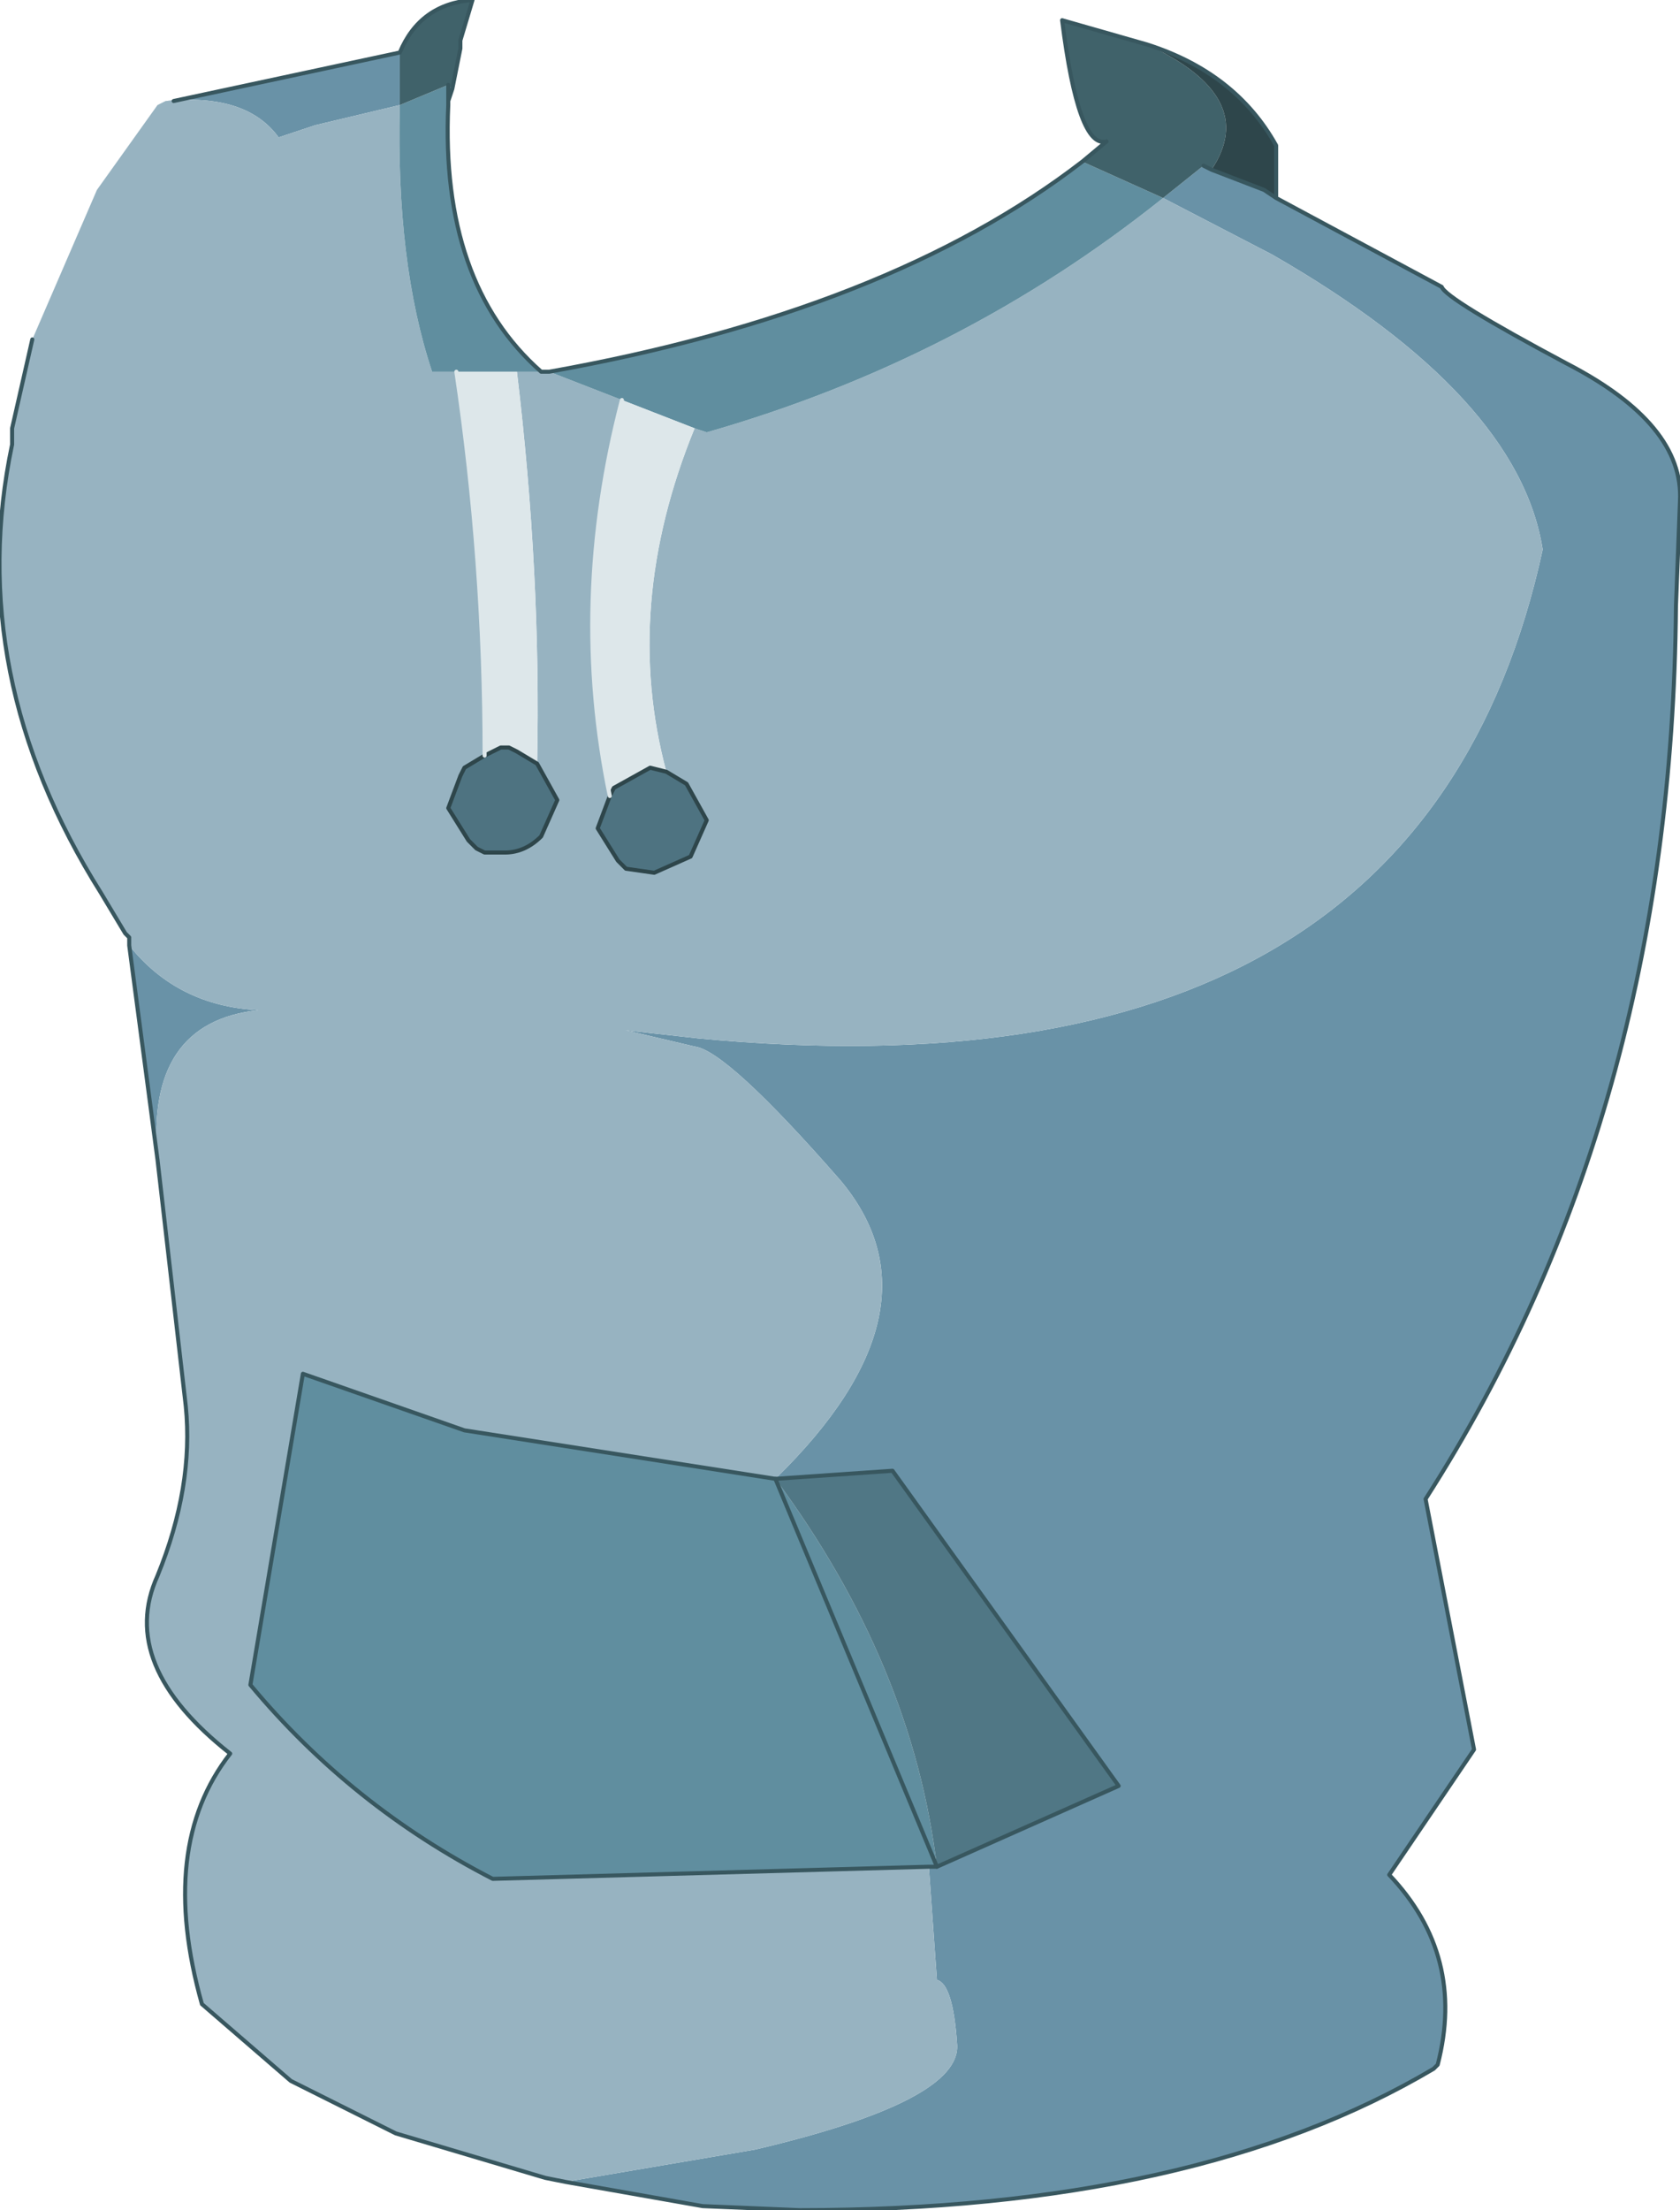 <?xml version="1.0" encoding="UTF-8" standalone="no"?>
<svg xmlns:xlink="http://www.w3.org/1999/xlink" height="27.35px" width="20.8px" xmlns="http://www.w3.org/2000/svg">
  <g transform="matrix(1.0, 0.0, 0.0, 1.0, 10.4, 11.35)">
    <path d="M4.6 -9.25 L5.25 -9.0 5.4 -8.9 7.45 -7.8 Q7.5 -7.65 9.0 -6.85 10.45 -6.1 10.4 -5.15 L10.35 -3.85 Q10.3 2.45 7.25 7.2 L7.85 10.3 6.8 11.85 Q7.75 12.85 7.4 14.2 L7.35 14.25 Q4.4 16.0 -0.5 16.0 L-1.7 15.95 -3.4 15.65 -1.05 15.25 Q1.5 14.65 1.45 13.95 1.4 13.2 1.2 13.15 L1.1 11.75 1.2 11.75 3.45 10.75 0.65 6.85 -0.8 6.95 Q1.35 4.85 0.0 3.25 -1.4 1.65 -1.8 1.6 L-2.65 1.4 -1.75 1.5 Q7.2 2.35 8.7 -4.55 8.4 -6.45 5.35 -8.2 L4.0 -8.9 4.5 -9.3 4.6 -9.25 M-8.45 3.0 L-8.8 0.35 Q-8.2 1.1 -7.2 1.15 -8.6 1.3 -8.45 3.0 M-8.35 -10.1 L-8.25 -10.1 -5.45 -10.7 -5.45 -10.05 -6.5 -9.8 -6.95 -9.65 Q-7.35 -10.2 -8.35 -10.1 M-4.8 -10.25 L-4.85 -10.1 -4.85 -10.3 -4.8 -10.25 M-4.3 11.9 L-4.3 11.95 -4.3 11.9" fill="#6992a7" fill-rule="evenodd" stroke="none"/>
    <path d="M-3.4 15.65 L-3.65 15.6 -5.5 15.05 -6.8 14.4 -7.9 13.45 Q-8.45 11.5 -7.55 10.35 -8.95 9.25 -8.45 8.15 -8.0 7.05 -8.1 6.05 L-8.45 3.0 Q-8.6 1.3 -7.2 1.15 -8.2 1.1 -8.8 0.35 L-8.8 0.25 -8.85 0.2 -9.15 -0.3 Q-10.85 -3.0 -10.25 -5.85 L-10.25 -6.05 -10.0 -7.15 -9.2 -9.0 -8.45 -10.05 -8.35 -10.1 Q-7.35 -10.2 -6.95 -9.65 L-6.5 -9.8 -5.45 -10.05 Q-5.5 -8.1 -5.05 -6.75 L-4.75 -6.75 Q-4.4 -4.4 -4.4 -2.0 L-4.65 -1.85 -4.7 -1.75 -4.85 -1.35 -4.6 -0.95 -4.5 -0.85 -4.4 -0.8 -4.45 -0.8 -4.35 -0.8 -4.15 -0.8 Q-3.9 -0.8 -3.7 -1.0 L-3.5 -1.45 -3.75 -1.9 Q-3.7 -4.25 -4.0 -6.75 L-3.7 -6.75 -3.6 -6.75 -2.7 -6.4 Q-3.35 -3.9 -2.85 -1.5 L-3.0 -1.1 -2.75 -0.7 -2.65 -0.6 -2.3 -0.55 -1.85 -0.75 -1.65 -1.2 -1.9 -1.65 -2.15 -1.8 Q-2.7 -3.85 -1.8 -6.05 L-1.65 -6.0 Q1.5 -6.9 4.0 -8.9 L5.35 -8.2 Q8.4 -6.45 8.7 -4.55 7.2 2.35 -1.75 1.5 L-2.65 1.4 -1.8 1.6 Q-1.4 1.65 0.0 3.25 1.35 4.85 -0.8 6.95 L-4.65 6.35 -6.65 5.65 -7.3 9.5 Q-6.05 11.0 -4.3 11.9 L1.1 11.75 1.2 13.15 Q1.4 13.2 1.45 13.95 1.5 14.65 -1.05 15.25 L-3.4 15.65 M-4.3 11.9 L-4.3 11.95 -4.3 11.9" fill="#97b3c1" fill-rule="evenodd" stroke="none"/>
    <path d="M-4.85 -10.3 L-4.85 -10.05 Q-4.95 -7.85 -3.7 -6.75 L-4.0 -6.75 -4.75 -6.75 -5.05 -6.75 Q-5.5 -8.1 -5.45 -10.05 L-4.85 -10.3 M-3.6 -6.75 Q0.6 -7.5 3.0 -9.35 L4.0 -8.9 Q1.5 -6.9 -1.65 -6.0 L-1.8 -6.05 -2.7 -6.4 -3.6 -6.75" fill="#608e9f" fill-rule="evenodd" stroke="none"/>
    <path d="M-2.15 -1.8 L-1.9 -1.65 -1.65 -1.2 -1.85 -0.75 -2.3 -0.55 -2.65 -0.6 -2.75 -0.7 -3.0 -1.1 -2.85 -1.5 -2.8 -1.6 -2.35 -1.85 -2.15 -1.8 M-3.75 -1.9 L-3.5 -1.45 -3.7 -1.0 Q-3.9 -0.8 -4.15 -0.8 L-4.35 -0.8 -4.4 -0.8 -4.5 -0.85 -4.6 -0.95 -4.85 -1.35 -4.7 -1.75 -4.65 -1.85 -4.4 -2.0 -4.3 -2.05 -4.2 -2.1 -4.1 -2.1 -4.0 -2.05 -3.75 -1.9" fill="#4e7381" fill-rule="evenodd" stroke="none"/>
    <path d="M-1.8 -6.05 Q-2.7 -3.85 -2.15 -1.8 L-2.35 -1.85 -2.8 -1.6 -2.85 -1.5 Q-3.35 -3.9 -2.7 -6.4 L-1.8 -6.05 M-4.75 -6.75 L-4.0 -6.75 Q-3.7 -4.25 -3.75 -1.9 L-4.0 -2.05 -4.1 -2.1 -4.2 -2.1 -4.3 -2.05 -4.4 -2.0 Q-4.4 -4.4 -4.75 -6.75" fill="#dde7ea" fill-rule="evenodd" stroke="none"/>
    <path d="M3.8 -10.8 Q5.2 -10.15 4.6 -9.25 L4.5 -9.3 4.0 -8.9 3.0 -9.35 3.3 -9.6 Q2.95 -9.5 2.75 -11.1 L3.8 -10.8 M-5.45 -10.7 Q-5.2 -11.3 -4.55 -11.35 L-4.7 -10.85 -4.7 -10.75 -4.8 -10.25 -4.85 -10.3 -5.45 -10.05 -5.45 -10.7" fill="#40626a" fill-rule="evenodd" stroke="none"/>
    <path d="M3.8 -10.8 Q4.9 -10.45 5.4 -9.55 L5.4 -8.9 5.25 -9.0 4.6 -9.25 Q5.2 -10.15 3.8 -10.8" fill="#2e464b" fill-rule="evenodd" stroke="none"/>
    <path d="M-2.15 -1.8 L-1.9 -1.65 -1.65 -1.2 -1.85 -0.75 -2.3 -0.55 -2.65 -0.6 -2.75 -0.7 -3.0 -1.1 -2.85 -1.5 -2.8 -1.6 -2.35 -1.85 -2.15 -1.8 M-3.75 -1.9 L-3.5 -1.45 -3.7 -1.0 Q-3.9 -0.8 -4.15 -0.8 L-4.35 -0.8 -4.4 -0.8 -4.5 -0.85 -4.6 -0.95 -4.85 -1.35 -4.7 -1.75 -4.65 -1.85 -4.4 -2.0 -4.3 -2.05 -4.2 -2.1 -4.1 -2.1 -4.0 -2.05 -3.75 -1.9" fill="none" stroke="#2e464b" stroke-linecap="round" stroke-linejoin="round" stroke-width="0.05"/>
    <path d="M-2.85 -1.5 Q-3.35 -3.9 -2.7 -6.4 M-4.4 -2.0 Q-4.4 -4.4 -4.75 -6.75" fill="none" stroke="#dde7ea" stroke-linecap="round" stroke-linejoin="round" stroke-width="0.05"/>
    <path d="M5.4 -8.9 L5.4 -9.55 Q4.9 -10.45 3.8 -10.8 L2.75 -11.1 Q2.95 -9.5 3.3 -9.6 L3.0 -9.35 Q0.6 -7.5 -3.6 -6.75 L-3.7 -6.75 Q-4.95 -7.85 -4.85 -10.05 L-4.85 -10.3 -4.85 -10.1 -4.8 -10.25 -4.7 -10.75 -4.7 -10.85 -4.55 -11.35 Q-5.2 -11.3 -5.45 -10.7 L-8.25 -10.1 M4.6 -9.25 L5.25 -9.0 5.4 -8.9 7.45 -7.8 Q7.5 -7.65 9.0 -6.85 10.45 -6.1 10.4 -5.15 L10.35 -3.85 Q10.3 2.45 7.25 7.2 L7.85 10.3 6.8 11.85 Q7.75 12.85 7.4 14.2 L7.35 14.25 Q4.4 16.0 -0.5 16.0 L-1.7 15.95 -3.4 15.65 -3.65 15.6 -5.5 15.05 -6.8 14.4 -7.9 13.45 Q-8.45 11.5 -7.55 10.35 -8.95 9.25 -8.45 8.15 -8.0 7.05 -8.1 6.05 L-8.45 3.0 -8.8 0.35 -8.8 0.25 -8.85 0.2 -9.15 -0.3 Q-10.85 -3.0 -10.25 -5.85 L-10.25 -6.05 -10.0 -7.15 M4.5 -9.3 L4.6 -9.25" fill="none" stroke="#38575f" stroke-linecap="round" stroke-linejoin="round" stroke-width="0.05"/>
    <path d="M1.2 11.75 L1.1 11.75 -4.3 11.9 Q-6.05 11.0 -7.3 9.5 L-6.65 5.65 -4.65 6.35 -0.8 6.95 Q0.9 9.25 1.2 11.75" fill="#608e9f" fill-rule="evenodd" stroke="none"/>
    <path d="M-0.8 6.95 L0.65 6.85 3.45 10.75 1.2 11.75 Q0.9 9.25 -0.8 6.95" fill="#507785" fill-rule="evenodd" stroke="none"/>
    <path d="M1.2 11.75 L1.1 11.75 -4.3 11.9 Q-6.05 11.0 -7.3 9.5 L-6.65 5.65 -4.65 6.35 -0.8 6.95" fill="none" stroke="#38575f" stroke-linecap="round" stroke-linejoin="round" stroke-width="0.05"/>
    <path d="M-0.8 6.95 L0.65 6.85 3.45 10.75 1.2 11.75 Z" fill="none" stroke="#38575f" stroke-linecap="round" stroke-linejoin="round" stroke-width="0.05"/>
  </g>
</svg>
